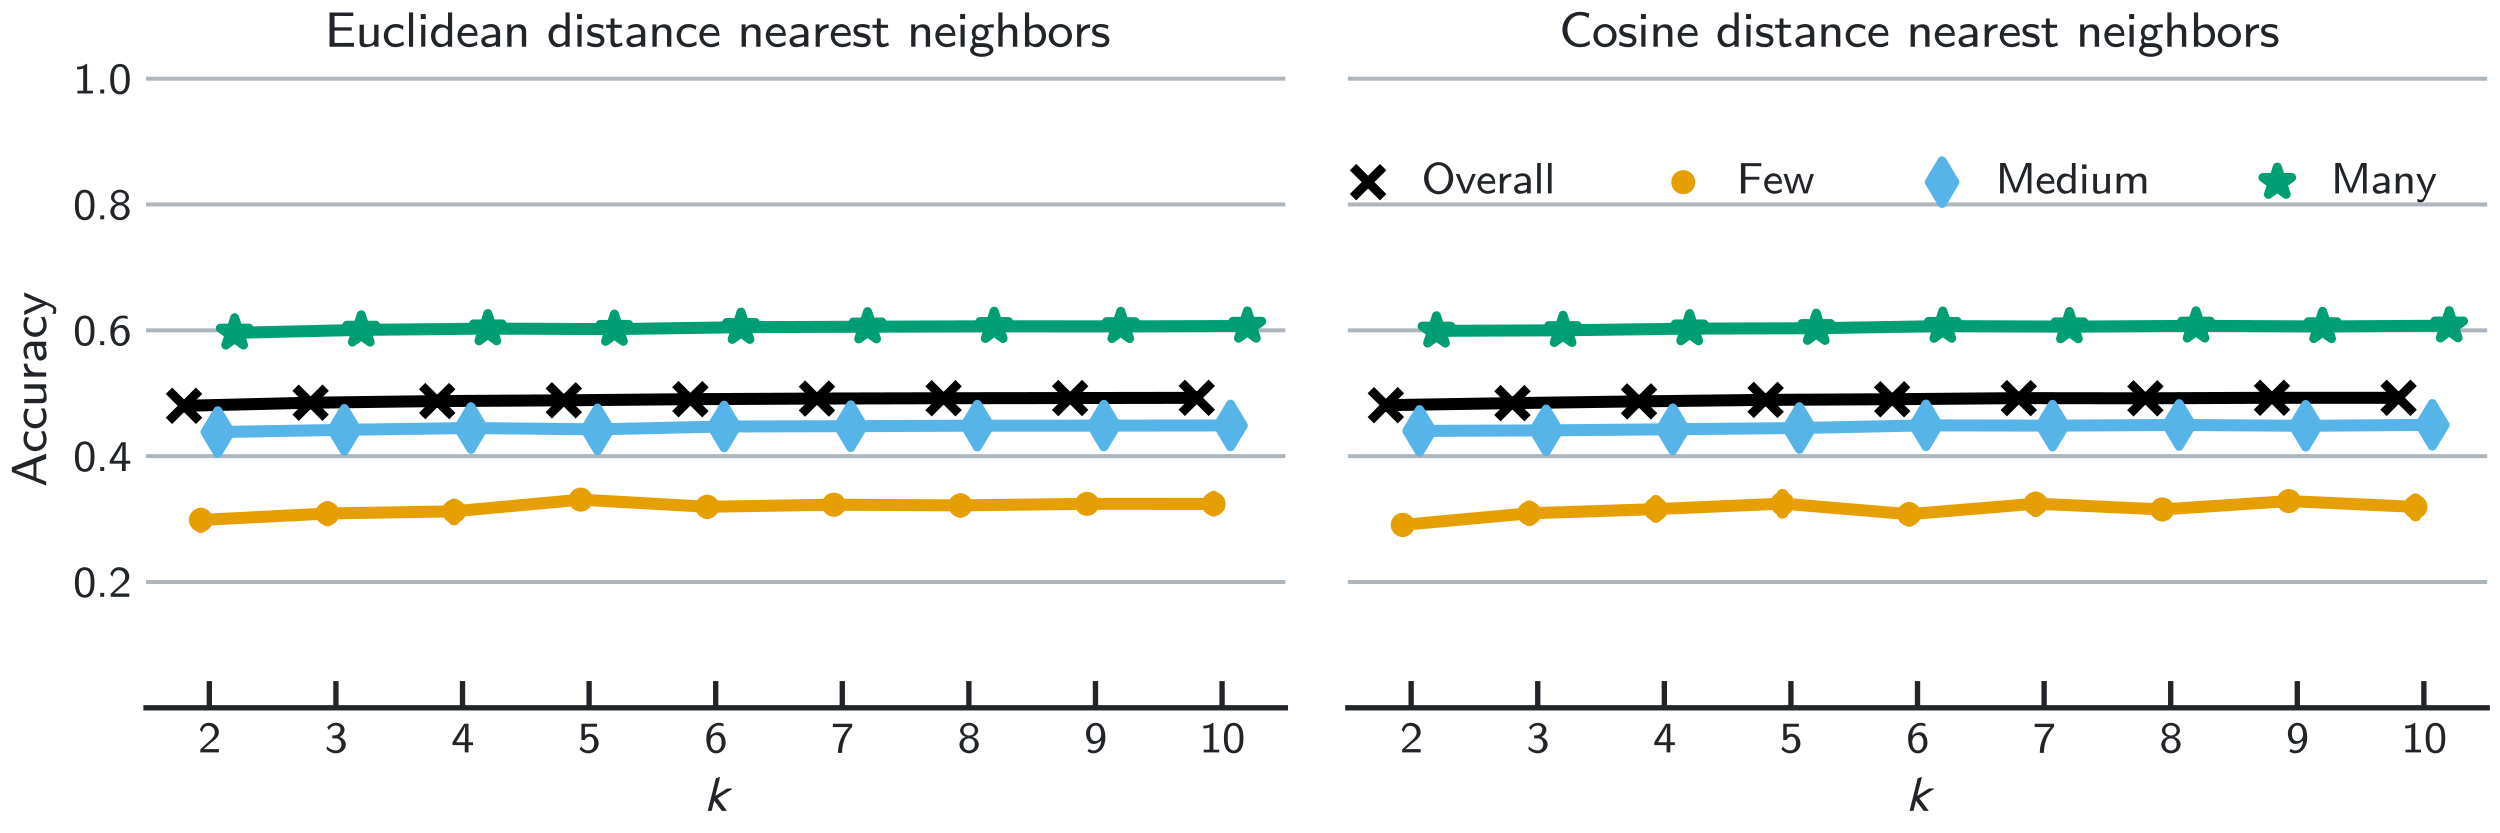 <?xml version="1.0" encoding="utf-8" standalone="no"?>
<!DOCTYPE svg PUBLIC "-//W3C//DTD SVG 1.1//EN"
  "http://www.w3.org/Graphics/SVG/1.1/DTD/svg11.dtd">
<svg xmlns:xlink="http://www.w3.org/1999/xlink" width="585pt" height="195pt" viewBox="0 0 585 195" xmlns="http://www.w3.org/2000/svg" version="1.1">
 <defs>
  <style type="text/css">*{stroke-linejoin: round; stroke-linecap: butt}</style>
 </defs>
 <g id="figure_1">
  <g id="patch_1">
   <path d="M 0 195 
L 585 195 
L 585 0 
L 0 0 
L 0 195 
z
" style="fill: none"/>
  </g>
  <g id="axes_1">
   <g id="patch_2">
    <path d="M 34.173 165.627 
L 300.774 165.627 
L 300.774 16.931 
L 34.173 16.931 
L 34.173 165.627 
z
" style="fill: none"/>
   </g>
   <g id="matplotlib.axis_1">
    <g id="xtick_1">
     <g id="line2d_1">
      <defs>
       <path id="m26a1efd483" d="M 0 0 
L 0 -6.25 
" style="stroke: #212529; stroke-width: 1.25"/>
      </defs>
      <g>
       <use xlink:href="#m26a1efd483" x="48.984" y="165.627" style="fill: #212529; stroke: #212529; stroke-width: 1.25"/>
      </g>
     </g>
     <g id="text_1">
      <!-- 2 -->
      <g style="fill: #212529" transform="translate(46.329 176.068) scale(0.1 -0.1)">
       <defs>
        <path id="LMSans8-Regular-32" d="M 3053 0 
L 3053 493 
L 1811 493 
C 1734 493 1658 486 1581 486 
L 851 486 
L 1843 1363 
C 1958 1466 2272 1702 2394 1805 
C 2675 2061 3053 2394 3053 2950 
C 3053 3674 2515 4333 1600 4333 
C 922 4333 499 3968 282 3315 
L 582 2938 
C 730 3475 954 3891 1510 3891 
C 2048 3891 2458 3514 2458 2938 
C 2458 2406 2144 2106 1760 1741 
C 1632 1613 1286 1325 1152 1197 
C 966 1030 525 602 339 442 
L 339 0 
L 3053 0 
z
" transform="scale(0.016)"/>
       </defs>
       <use xlink:href="#LMSans8-Regular-32"/>
      </g>
     </g>
    </g>
    <g id="xtick_2">
     <g id="line2d_2">
      <g>
       <use xlink:href="#m26a1efd483" x="78.606" y="165.627" style="fill: #212529; stroke: #212529; stroke-width: 1.25"/>
      </g>
     </g>
     <g id="text_2">
      <!-- 3 -->
      <g style="fill: #212529" transform="translate(75.952 176.068) scale(0.1 -0.1)">
       <defs>
        <path id="LMSans8-Regular-33" d="M 3110 1165 
C 3110 1690 2688 2112 2182 2259 
C 2669 2509 2918 2938 2918 3354 
C 2918 3898 2362 4333 1677 4333 
C 1114 4333 646 4038 378 3654 
L 640 3283 
C 902 3795 1363 3936 1670 3936 
C 2048 3936 2330 3718 2330 3354 
C 2330 3014 2099 2598 1613 2515 
C 1581 2509 1555 2509 1133 2477 
L 1133 2054 
L 1632 2054 
C 2240 2054 2464 1574 2464 1171 
C 2464 672 2157 288 1658 288 
C 1203 288 685 506 365 915 
L 282 499 
C 653 83 1171 -134 1670 -134 
C 2509 -134 3110 493 3110 1165 
z
" transform="scale(0.016)"/>
       </defs>
       <use xlink:href="#LMSans8-Regular-33"/>
      </g>
     </g>
    </g>
    <g id="xtick_3">
     <g id="line2d_3">
      <g>
       <use xlink:href="#m26a1efd483" x="108.229" y="165.627" style="fill: #212529; stroke: #212529; stroke-width: 1.25"/>
      </g>
     </g>
     <g id="text_3">
      <!-- 4 -->
      <g style="fill: #212529" transform="translate(105.574 176.068) scale(0.1 -0.1)">
       <defs>
        <path id="LMSans8-Regular-34" d="M 3200 1069 
L 3200 1491 
L 2534 1491 
L 2534 4198 
L 1901 4198 
L 192 1491 
L 192 1069 
L 1984 1069 
L 1984 0 
L 2534 0 
L 2534 1069 
L 3200 1069 
z
M 2029 1491 
L 736 1491 
C 928 1792 2022 3501 2029 3885 
L 2029 1491 
z
" transform="scale(0.016)"/>
       </defs>
       <use xlink:href="#LMSans8-Regular-34"/>
      </g>
     </g>
    </g>
    <g id="xtick_4">
     <g id="line2d_4">
      <g>
       <use xlink:href="#m26a1efd483" x="137.851" y="165.627" style="fill: #212529; stroke: #212529; stroke-width: 1.25"/>
      </g>
     </g>
     <g id="text_4">
      <!-- 5 -->
      <g style="fill: #212529" transform="translate(135.196 176.068) scale(0.1 -0.1)">
       <defs>
        <path id="LMSans8-Regular-35" d="M 3053 1299 
C 3053 2093 2464 2726 1760 2726 
C 1485 2726 1242 2630 1050 2470 
L 1050 3757 
L 2822 3757 
L 2822 4198 
L 538 4198 
L 538 1805 
L 1005 1805 
C 1158 2150 1459 2304 1747 2304 
C 2010 2304 2406 2125 2406 1312 
C 2406 474 1875 288 1549 288 
C 1126 288 717 512 499 877 
L 256 493 
C 570 102 1043 -134 1549 -134 
C 2394 -134 3053 518 3053 1299 
z
" transform="scale(0.016)"/>
       </defs>
       <use xlink:href="#LMSans8-Regular-35"/>
      </g>
     </g>
    </g>
    <g id="xtick_5">
     <g id="line2d_5">
      <g>
       <use xlink:href="#m26a1efd483" x="167.473" y="165.627" style="fill: #212529; stroke: #212529; stroke-width: 1.25"/>
      </g>
     </g>
     <g id="text_5">
      <!-- 6 -->
      <g style="fill: #212529" transform="translate(164.819 176.068) scale(0.1 -0.1)">
       <defs>
        <path id="LMSans8-Regular-36" d="M 3110 1427 
C 3110 2266 2656 2963 2035 2963 
C 1408 2963 1069 2637 883 2451 
C 966 3328 1414 3936 2106 3936 
C 2234 3936 2490 3923 2810 3802 
L 2810 4205 
C 2464 4333 2221 4333 2099 4333 
C 1126 4333 282 3418 282 2067 
C 282 333 1062 -134 1709 -134 
C 2227 -134 2496 109 2694 314 
C 3104 749 3110 1203 3110 1427 
z
M 2522 1427 
C 2522 1184 2522 915 2349 646 
C 2195 416 2003 288 1709 288 
C 1030 288 922 1126 890 1408 
C 890 1446 890 1542 896 1574 
C 896 2010 1171 2541 1741 2541 
C 2522 2541 2522 1645 2522 1427 
z
" transform="scale(0.016)"/>
       </defs>
       <use xlink:href="#LMSans8-Regular-36"/>
      </g>
     </g>
    </g>
    <g id="xtick_6">
     <g id="line2d_6">
      <g>
       <use xlink:href="#m26a1efd483" x="197.096" y="165.627" style="fill: #212529; stroke: #212529; stroke-width: 1.25"/>
      </g>
     </g>
     <g id="text_6">
      <!-- 7 -->
      <g style="fill: #212529" transform="translate(194.441 176.068) scale(0.1 -0.1)">
       <defs>
        <path id="LMSans8-Regular-37" d="M 3110 3750 
L 3110 4198 
L 282 4198 
L 282 3706 
L 1581 3706 
C 1658 3706 1734 3712 1811 3712 
L 2618 3712 
C 1645 2758 1024 1421 1024 -64 
L 1626 -64 
C 1626 1805 2534 3149 3110 3750 
z
" transform="scale(0.016)"/>
       </defs>
       <use xlink:href="#LMSans8-Regular-37"/>
      </g>
     </g>
    </g>
    <g id="xtick_7">
     <g id="line2d_7">
      <g>
       <use xlink:href="#m26a1efd483" x="226.718" y="165.627" style="fill: #212529; stroke: #212529; stroke-width: 1.25"/>
      </g>
     </g>
     <g id="text_7">
      <!-- 8 -->
      <g style="fill: #212529" transform="translate(224.063 176.068) scale(0.1 -0.1)">
       <defs>
        <path id="LMSans8-Regular-38" d="M 3110 1165 
C 3110 1658 2746 2093 2189 2266 
C 2611 2400 3014 2739 3014 3213 
C 3014 3795 2458 4333 1696 4333 
C 934 4333 378 3795 378 3213 
C 378 2733 794 2394 1203 2266 
C 640 2093 282 1658 282 1165 
C 282 480 890 -134 1696 -134 
C 2502 -134 3110 480 3110 1165 
z
M 2522 3206 
C 2522 2752 2163 2477 1696 2477 
C 1242 2477 870 2739 870 3206 
C 870 3616 1158 3936 1696 3936 
C 2227 3936 2522 3616 2522 3206 
z
M 2528 1171 
C 2528 570 2131 288 1696 288 
C 1254 288 864 570 864 1171 
C 864 1747 1235 2054 1696 2054 
C 2157 2054 2528 1741 2528 1171 
z
" transform="scale(0.016)"/>
       </defs>
       <use xlink:href="#LMSans8-Regular-38"/>
      </g>
     </g>
    </g>
    <g id="xtick_8">
     <g id="line2d_8">
      <g>
       <use xlink:href="#m26a1efd483" x="256.34" y="165.627" style="fill: #212529; stroke: #212529; stroke-width: 1.25"/>
      </g>
     </g>
     <g id="text_8">
      <!-- 9 -->
      <g style="fill: #212529" transform="translate(253.686 176.068) scale(0.1 -0.1)">
       <defs>
        <path id="LMSans8-Regular-39" d="M 3110 2144 
C 3110 3891 2336 4333 1722 4333 
C 1152 4333 890 4064 704 3878 
C 294 3462 282 3021 282 2771 
C 282 1946 730 1235 1357 1235 
C 2080 1235 2477 1715 2509 1754 
C 2419 736 1920 288 1395 288 
C 1062 288 858 410 710 531 
L 493 160 
C 806 -70 1094 -134 1395 -134 
C 2291 -134 3110 768 3110 2144 
z
M 2496 2637 
C 2496 2163 2208 1658 1651 1658 
C 1408 1658 1216 1728 1050 1990 
C 883 2240 870 2483 870 2771 
C 870 3021 870 3309 1069 3590 
C 1203 3782 1395 3936 1715 3936 
C 2336 3936 2470 3187 2490 2778 
C 2496 2739 2496 2675 2496 2637 
z
" transform="scale(0.016)"/>
       </defs>
       <use xlink:href="#LMSans8-Regular-39"/>
      </g>
     </g>
    </g>
    <g id="xtick_9">
     <g id="line2d_9">
      <g>
       <use xlink:href="#m26a1efd483" x="285.963" y="165.627" style="fill: #212529; stroke: #212529; stroke-width: 1.25"/>
      </g>
     </g>
     <g id="text_9">
      <!-- 10 -->
      <g style="fill: #212529" transform="translate(280.653 176.068) scale(0.1 -0.1)">
       <defs>
        <path id="LMSans8-Regular-31" d="M 2906 0 
L 2906 403 
L 2054 403 
L 2054 4333 
L 1914 4333 
C 1498 3949 973 3923 589 3910 
L 589 3507 
C 838 3514 1158 3526 1478 3654 
L 1478 403 
L 627 403 
L 627 0 
L 2906 0 
z
" transform="scale(0.016)"/>
        <path id="LMSans8-Regular-30" d="M 3123 2080 
C 3123 2387 3123 3136 2822 3661 
C 2496 4237 2003 4333 1696 4333 
C 1408 4333 909 4243 589 3693 
C 282 3181 269 2483 269 2080 
C 269 1606 294 1024 563 538 
C 845 19 1318 -134 1696 -134 
C 2336 -134 2688 237 2880 640 
C 3104 1094 3123 1683 3123 2080 
z
M 2566 2163 
C 2566 1741 2566 1261 2413 851 
C 2234 390 1907 288 1696 288 
C 1427 288 1120 442 960 902 
C 832 1293 826 1696 826 2163 
C 826 2752 826 3910 1696 3910 
C 2566 3910 2566 2752 2566 2163 
z
" transform="scale(0.016)"/>
       </defs>
       <use xlink:href="#LMSans8-Regular-31"/>
       <use xlink:href="#LMSans8-Regular-30" x="53.1"/>
      </g>
     </g>
    </g>
    <g id="text_10">
     <!-- $k$ -->
     <g style="fill: #212529" transform="translate(164.886 189.817) scale(0.113 -0.113)">
      <defs>
       <path id="STIXGeneral-Italic-1d62c" d="M 3558 2899 
L 3539 2810 
L 1670 1632 
L 2893 0 
L 2234 0 
L 1235 1325 
L 909 0 
L 403 0 
L 1453 4224 
L 1939 4378 
L 1990 4346 
L 1389 1939 
L 2893 2899 
L 3558 2899 
z
" transform="scale(0.016)"/>
      </defs>
      <use xlink:href="#STIXGeneral-Italic-1d62c" transform="translate(0 0.594)"/>
     </g>
    </g>
   </g>
   <g id="matplotlib.axis_2">
    <g id="ytick_1">
     <g id="line2d_10">
      <path d="M 34.173 136.182 
L 300.774 136.182 
" clip-path="url(#p9b45264db9)" style="fill: none; stroke: #adb5bd; stroke-width: 0.938; stroke-linecap: round"/>
     </g>
     <g id="line2d_11"/>
     <g id="text_11">
      <!-- 0.2 -->
      <g style="fill: #212529" transform="translate(17.104 139.653) scale(0.1 -0.1)">
       <defs>
        <path id="LMSans8-Regular-2e" d="M 1229 0 
L 1229 576 
L 653 576 
L 653 0 
L 1229 0 
z
" transform="scale(0.016)"/>
       </defs>
       <use xlink:href="#LMSans8-Regular-30"/>
       <use xlink:href="#LMSans8-Regular-2e" x="53.1"/>
       <use xlink:href="#LMSans8-Regular-32" x="82.6"/>
      </g>
     </g>
    </g>
    <g id="ytick_2">
     <g id="line2d_12">
      <path d="M 34.173 106.738 
L 300.774 106.738 
" clip-path="url(#p9b45264db9)" style="fill: none; stroke: #adb5bd; stroke-width: 0.938; stroke-linecap: round"/>
     </g>
     <g id="line2d_13"/>
     <g id="text_12">
      <!-- 0.4 -->
      <g style="fill: #212529" transform="translate(17.104 110.208) scale(0.1 -0.1)">
       <use xlink:href="#LMSans8-Regular-30"/>
       <use xlink:href="#LMSans8-Regular-2e" x="53.1"/>
       <use xlink:href="#LMSans8-Regular-34" x="82.6"/>
      </g>
     </g>
    </g>
    <g id="ytick_3">
     <g id="line2d_14">
      <path d="M 34.173 77.293 
L 300.774 77.293 
" clip-path="url(#p9b45264db9)" style="fill: none; stroke: #adb5bd; stroke-width: 0.938; stroke-linecap: round"/>
     </g>
     <g id="line2d_15"/>
     <g id="text_13">
      <!-- 0.6 -->
      <g style="fill: #212529" transform="translate(17.104 80.763) scale(0.1 -0.1)">
       <use xlink:href="#LMSans8-Regular-30"/>
       <use xlink:href="#LMSans8-Regular-2e" x="53.1"/>
       <use xlink:href="#LMSans8-Regular-36" x="82.6"/>
      </g>
     </g>
    </g>
    <g id="ytick_4">
     <g id="line2d_16">
      <path d="M 34.173 47.848 
L 300.774 47.848 
" clip-path="url(#p9b45264db9)" style="fill: none; stroke: #adb5bd; stroke-width: 0.938; stroke-linecap: round"/>
     </g>
     <g id="line2d_17"/>
     <g id="text_14">
      <!-- 0.8 -->
      <g style="fill: #212529" transform="translate(17.104 51.319) scale(0.1 -0.1)">
       <use xlink:href="#LMSans8-Regular-30"/>
       <use xlink:href="#LMSans8-Regular-2e" x="53.1"/>
       <use xlink:href="#LMSans8-Regular-38" x="82.6"/>
      </g>
     </g>
    </g>
    <g id="ytick_5">
     <g id="line2d_18">
      <path d="M 34.173 18.404 
L 300.774 18.404 
" clip-path="url(#p9b45264db9)" style="fill: none; stroke: #adb5bd; stroke-width: 0.938; stroke-linecap: round"/>
     </g>
     <g id="line2d_19"/>
     <g id="text_15">
      <!-- 1.0 -->
      <g style="fill: #212529" transform="translate(17.104 21.874) scale(0.1 -0.1)">
       <use xlink:href="#LMSans8-Regular-31"/>
       <use xlink:href="#LMSans8-Regular-2e" x="53.1"/>
       <use xlink:href="#LMSans8-Regular-30" x="82.6"/>
      </g>
     </g>
    </g>
    <g id="text_16">
     <!-- Accuracy -->
     <g style="fill: #212529" transform="translate(10.808 113.982) rotate(-90) scale(0.113 -0.113)">
      <defs>
       <path id="LMSans8-Regular-41" d="M 4333 0 
L 2573 4442 
L 1952 4442 
L 192 0 
L 717 0 
L 1216 1267 
L 3162 1267 
L 3661 0 
L 4333 0 
z
M 3002 1645 
L 1376 1645 
L 2195 3955 
L 3002 1645 
z
" transform="scale(0.016)"/>
       <path id="LMSans8-Regular-63" d="M 2822 230 
L 2784 698 
C 2464 493 2118 378 1722 378 
C 1133 378 787 851 787 1427 
C 787 1920 1043 2496 1741 2496 
C 2176 2496 2381 2406 2707 2202 
L 2790 2662 
C 2406 2854 2240 2938 1741 2938 
C 781 2938 230 2163 230 1421 
C 230 640 845 -64 1715 -64 
C 2163 -64 2547 70 2822 230 
z
" transform="scale(0.016)"/>
       <path id="LMSans8-Regular-75" d="M 2976 0 
L 2976 2842 
L 2419 2842 
L 2419 986 
C 2419 474 1984 314 1613 314 
C 1139 314 1088 442 1088 736 
L 1088 2842 
L 531 2842 
L 531 698 
C 531 128 781 -64 1229 -64 
C 1491 -64 2054 -13 2438 294 
L 2438 0 
L 2976 0 
z
" transform="scale(0.016)"/>
       <path id="LMSans8-Regular-72" d="M 2221 2432 
L 2221 2906 
C 1683 2899 1293 2637 1037 2298 
L 1037 2886 
L 544 2886 
L 544 0 
L 1082 0 
L 1082 1363 
C 1082 2054 1658 2426 2221 2432 
z
" transform="scale(0.016)"/>
       <path id="LMSans8-Regular-61" d="M 2790 0 
L 2790 1843 
C 2790 2496 2291 2938 1658 2938 
C 1254 2938 947 2854 589 2662 
L 627 2195 
C 838 2336 1152 2528 1658 2528 
C 1939 2528 2234 2317 2234 1837 
L 2234 1581 
C 1286 1549 352 1350 352 755 
C 352 435 570 -64 1133 -64 
C 1408 -64 1914 -6 2253 243 
L 2253 0 
L 2790 0 
z
M 2234 909 
C 2234 781 2234 614 2010 480 
C 1805 365 1555 358 1485 358 
C 1133 358 864 518 864 762 
C 864 1171 1946 1210 2234 1222 
L 2234 909 
z
" transform="scale(0.016)"/>
       <path id="LMSans8-Regular-79" d="M 3034 2842 
L 2515 2842 
C 1997 1619 1638 794 1613 403 
C 1600 582 1485 902 1370 1203 
C 1267 1459 1165 1715 1050 1965 
L 646 2842 
L 96 2842 
L 1421 0 
L 1178 -563 
C 1043 -832 954 -922 781 -922 
C 755 -922 518 -922 243 -806 
L 282 -1254 
C 339 -1267 576 -1306 774 -1306 
C 1030 -1306 1261 -1210 1530 -595 
L 3034 2842 
z
" transform="scale(0.016)"/>
      </defs>
      <use xlink:href="#LMSans8-Regular-41"/>
      <use xlink:href="#LMSans8-Regular-63" x="70.8"/>
      <use xlink:href="#LMSans8-Regular-63" x="118"/>
      <use xlink:href="#LMSans8-Regular-75" x="165.2"/>
      <use xlink:href="#LMSans8-Regular-72" x="220.1"/>
      <use xlink:href="#LMSans8-Regular-61" x="256.4"/>
      <use xlink:href="#LMSans8-Regular-63" x="307.4"/>
      <use xlink:href="#LMSans8-Regular-79" x="354.6"/>
     </g>
    </g>
   </g>
   <g id="line2d_20">
    <path d="M 43.06 94.959 
L 72.682 94.238 
L 102.304 93.853 
L 131.927 93.674 
L 161.549 93.409 
L 191.171 93.26 
L 220.794 93.185 
L 250.416 93.143 
L 280.038 93.094 
" clip-path="url(#p9b45264db9)" style="fill: none; stroke: #000000; stroke-width: 2.812; stroke-linecap: round"/>
   </g>
   <g id="line2d_21">
    <path d="M 43.06 95.105 
L 43.06 94.83 
" clip-path="url(#p9b45264db9)" style="fill: none; stroke: #000000; stroke-width: 2.812; stroke-linecap: round"/>
   </g>
   <g id="line2d_22">
    <path d="M 72.682 94.384 
L 72.682 94.115 
" clip-path="url(#p9b45264db9)" style="fill: none; stroke: #000000; stroke-width: 2.812; stroke-linecap: round"/>
   </g>
   <g id="line2d_23">
    <path d="M 102.304 94.031 
L 102.304 93.663 
" clip-path="url(#p9b45264db9)" style="fill: none; stroke: #000000; stroke-width: 2.812; stroke-linecap: round"/>
   </g>
   <g id="line2d_24">
    <path d="M 131.927 93.804 
L 131.927 93.549 
" clip-path="url(#p9b45264db9)" style="fill: none; stroke: #000000; stroke-width: 2.812; stroke-linecap: round"/>
   </g>
   <g id="line2d_25">
    <path d="M 161.549 93.471 
L 161.549 93.347 
" clip-path="url(#p9b45264db9)" style="fill: none; stroke: #000000; stroke-width: 2.812; stroke-linecap: round"/>
   </g>
   <g id="line2d_26">
    <path d="M 191.171 93.389 
L 191.171 93.144 
" clip-path="url(#p9b45264db9)" style="fill: none; stroke: #000000; stroke-width: 2.812; stroke-linecap: round"/>
   </g>
   <g id="line2d_27">
    <path d="M 220.794 93.278 
L 220.794 93.095 
" clip-path="url(#p9b45264db9)" style="fill: none; stroke: #000000; stroke-width: 2.812; stroke-linecap: round"/>
   </g>
   <g id="line2d_28">
    <path d="M 250.416 93.205 
L 250.416 93.084 
" clip-path="url(#p9b45264db9)" style="fill: none; stroke: #000000; stroke-width: 2.812; stroke-linecap: round"/>
   </g>
   <g id="line2d_29">
    <path d="M 280.038 93.217 
L 280.038 92.986 
" clip-path="url(#p9b45264db9)" style="fill: none; stroke: #000000; stroke-width: 2.812; stroke-linecap: round"/>
   </g>
   <g id="PathCollection_1">
    <defs>
     <path id="medc065a12c" d="M -3.525 3.525 
L 3.525 -3.525 
M -3.525 -3.525 
L 3.525 3.525 
" style="stroke: #000000; stroke-width: 2.109"/>
    </defs>
    <g clip-path="url(#p9b45264db9)">
     <use xlink:href="#medc065a12c" x="43.06" y="94.959" style="stroke: #000000; stroke-width: 2.109"/>
     <use xlink:href="#medc065a12c" x="72.682" y="94.238" style="stroke: #000000; stroke-width: 2.109"/>
     <use xlink:href="#medc065a12c" x="102.304" y="93.853" style="stroke: #000000; stroke-width: 2.109"/>
     <use xlink:href="#medc065a12c" x="131.927" y="93.674" style="stroke: #000000; stroke-width: 2.109"/>
     <use xlink:href="#medc065a12c" x="161.549" y="93.409" style="stroke: #000000; stroke-width: 2.109"/>
     <use xlink:href="#medc065a12c" x="191.171" y="93.26" style="stroke: #000000; stroke-width: 2.109"/>
     <use xlink:href="#medc065a12c" x="220.794" y="93.185" style="stroke: #000000; stroke-width: 2.109"/>
     <use xlink:href="#medc065a12c" x="250.416" y="93.143" style="stroke: #000000; stroke-width: 2.109"/>
     <use xlink:href="#medc065a12c" x="280.038" y="93.094" style="stroke: #000000; stroke-width: 2.109"/>
    </g>
   </g>
   <g id="line2d_30">
    <path d="M 47.009 121.674 
L 76.632 120.155 
L 106.254 119.65 
L 135.876 116.916 
L 165.499 118.585 
L 195.121 118.096 
L 224.743 118.262 
L 254.366 117.896 
L 283.988 117.925 
" clip-path="url(#p9b45264db9)" style="fill: none; stroke: #e69f00; stroke-width: 2.812; stroke-linecap: round"/>
   </g>
   <g id="line2d_31">
    <path d="M 47.009 123.318 
L 47.009 120.183 
" clip-path="url(#p9b45264db9)" style="fill: none; stroke: #e69f00; stroke-width: 2.812; stroke-linecap: round"/>
   </g>
   <g id="line2d_32">
    <path d="M 76.632 121.763 
L 76.632 118.604 
" clip-path="url(#p9b45264db9)" style="fill: none; stroke: #e69f00; stroke-width: 2.812; stroke-linecap: round"/>
   </g>
   <g id="line2d_33">
    <path d="M 106.254 121.532 
L 106.254 118.07 
" clip-path="url(#p9b45264db9)" style="fill: none; stroke: #e69f00; stroke-width: 2.812; stroke-linecap: round"/>
   </g>
   <g id="line2d_34">
    <path d="M 135.876 118.195 
L 135.876 115.705 
" clip-path="url(#p9b45264db9)" style="fill: none; stroke: #e69f00; stroke-width: 2.812; stroke-linecap: round"/>
   </g>
   <g id="line2d_35">
    <path d="M 165.499 120.068 
L 165.499 117.162 
" clip-path="url(#p9b45264db9)" style="fill: none; stroke: #e69f00; stroke-width: 2.812; stroke-linecap: round"/>
   </g>
   <g id="line2d_36">
    <path d="M 195.121 119.397 
L 195.121 117.043 
" clip-path="url(#p9b45264db9)" style="fill: none; stroke: #e69f00; stroke-width: 2.812; stroke-linecap: round"/>
   </g>
   <g id="line2d_37">
    <path d="M 224.743 119.761 
L 224.743 116.822 
" clip-path="url(#p9b45264db9)" style="fill: none; stroke: #e69f00; stroke-width: 2.812; stroke-linecap: round"/>
   </g>
   <g id="line2d_38">
    <path d="M 254.366 118.955 
L 254.366 116.823 
" clip-path="url(#p9b45264db9)" style="fill: none; stroke: #e69f00; stroke-width: 2.812; stroke-linecap: round"/>
   </g>
   <g id="line2d_39">
    <path d="M 283.988 119.477 
L 283.988 116.26 
" clip-path="url(#p9b45264db9)" style="fill: none; stroke: #e69f00; stroke-width: 2.812; stroke-linecap: round"/>
   </g>
   <g id="PathCollection_2">
    <defs>
     <path id="mecf39a87e8" d="M 0 1.762 
C 0.467 1.762 0.916 1.577 1.246 1.246 
C 1.577 0.916 1.762 0.467 1.762 0 
C 1.762 -0.467 1.577 -0.916 1.246 -1.246 
C 0.916 -1.577 0.467 -1.762 0 -1.762 
C -0.467 -1.762 -0.916 -1.577 -1.246 -1.246 
C -1.577 -0.916 -1.762 -0.467 -1.762 0 
C -1.762 0.467 -1.577 0.916 -1.246 1.246 
C -0.916 1.577 -0.467 1.762 0 1.762 
z
" style="stroke: #e69f00; stroke-width: 2.109"/>
    </defs>
    <g clip-path="url(#p9b45264db9)">
     <use xlink:href="#mecf39a87e8" x="47.009" y="121.674" style="fill: #e69f00; stroke: #e69f00; stroke-width: 2.109"/>
     <use xlink:href="#mecf39a87e8" x="76.632" y="120.155" style="fill: #e69f00; stroke: #e69f00; stroke-width: 2.109"/>
     <use xlink:href="#mecf39a87e8" x="106.254" y="119.65" style="fill: #e69f00; stroke: #e69f00; stroke-width: 2.109"/>
     <use xlink:href="#mecf39a87e8" x="135.876" y="116.916" style="fill: #e69f00; stroke: #e69f00; stroke-width: 2.109"/>
     <use xlink:href="#mecf39a87e8" x="165.499" y="118.585" style="fill: #e69f00; stroke: #e69f00; stroke-width: 2.109"/>
     <use xlink:href="#mecf39a87e8" x="195.121" y="118.096" style="fill: #e69f00; stroke: #e69f00; stroke-width: 2.109"/>
     <use xlink:href="#mecf39a87e8" x="224.743" y="118.262" style="fill: #e69f00; stroke: #e69f00; stroke-width: 2.109"/>
     <use xlink:href="#mecf39a87e8" x="254.366" y="117.896" style="fill: #e69f00; stroke: #e69f00; stroke-width: 2.109"/>
     <use xlink:href="#mecf39a87e8" x="283.988" y="117.925" style="fill: #e69f00; stroke: #e69f00; stroke-width: 2.109"/>
    </g>
   </g>
   <g id="patch_3">
    <path d="M 34.173 165.627 
L 300.774 165.627 
" style="fill: none; stroke: #212529; stroke-width: 1.25; stroke-linejoin: miter; stroke-linecap: square"/>
   </g>
   <g id="line2d_40">
    <path d="M 50.959 101.1 
L 80.581 100.579 
L 110.204 100.158 
L 139.826 100.465 
L 169.448 99.803 
L 199.071 99.725 
L 228.693 99.605 
L 258.315 99.598 
L 287.937 99.558 
" clip-path="url(#p9b45264db9)" style="fill: none; stroke: #56b4e9; stroke-width: 2.812; stroke-linecap: round"/>
   </g>
   <g id="line2d_41">
    <path d="M 50.959 101.5 
L 50.959 100.716 
" clip-path="url(#p9b45264db9)" style="fill: none; stroke: #56b4e9; stroke-width: 2.812; stroke-linecap: round"/>
   </g>
   <g id="line2d_42">
    <path d="M 80.581 100.909 
L 80.581 100.285 
" clip-path="url(#p9b45264db9)" style="fill: none; stroke: #56b4e9; stroke-width: 2.812; stroke-linecap: round"/>
   </g>
   <g id="line2d_43">
    <path d="M 110.204 100.51 
L 110.204 99.828 
" clip-path="url(#p9b45264db9)" style="fill: none; stroke: #56b4e9; stroke-width: 2.812; stroke-linecap: round"/>
   </g>
   <g id="line2d_44">
    <path d="M 139.826 100.729 
L 139.826 100.188 
" clip-path="url(#p9b45264db9)" style="fill: none; stroke: #56b4e9; stroke-width: 2.812; stroke-linecap: round"/>
   </g>
   <g id="line2d_45">
    <path d="M 169.448 100.09 
L 169.448 99.498 
" clip-path="url(#p9b45264db9)" style="fill: none; stroke: #56b4e9; stroke-width: 2.812; stroke-linecap: round"/>
   </g>
   <g id="line2d_46">
    <path d="M 199.071 99.996 
L 199.071 99.469 
" clip-path="url(#p9b45264db9)" style="fill: none; stroke: #56b4e9; stroke-width: 2.812; stroke-linecap: round"/>
   </g>
   <g id="line2d_47">
    <path d="M 228.693 99.916 
L 228.693 99.26 
" clip-path="url(#p9b45264db9)" style="fill: none; stroke: #56b4e9; stroke-width: 2.812; stroke-linecap: round"/>
   </g>
   <g id="line2d_48">
    <path d="M 258.315 99.846 
L 258.315 99.343 
" clip-path="url(#p9b45264db9)" style="fill: none; stroke: #56b4e9; stroke-width: 2.812; stroke-linecap: round"/>
   </g>
   <g id="line2d_49">
    <path d="M 287.937 100 
L 287.937 99.202 
" clip-path="url(#p9b45264db9)" style="fill: none; stroke: #56b4e9; stroke-width: 2.812; stroke-linecap: round"/>
   </g>
   <g id="PathCollection_3">
    <defs>
     <path id="m081b3fc611" d="M -0 4.985 
L 2.991 0 
L 0 -4.985 
L -2.991 -0 
z
" style="stroke: #56b4e9; stroke-width: 2.109"/>
    </defs>
    <g clip-path="url(#p9b45264db9)">
     <use xlink:href="#m081b3fc611" x="50.959" y="101.1" style="fill: #56b4e9; stroke: #56b4e9; stroke-width: 2.109"/>
     <use xlink:href="#m081b3fc611" x="80.581" y="100.579" style="fill: #56b4e9; stroke: #56b4e9; stroke-width: 2.109"/>
     <use xlink:href="#m081b3fc611" x="110.204" y="100.158" style="fill: #56b4e9; stroke: #56b4e9; stroke-width: 2.109"/>
     <use xlink:href="#m081b3fc611" x="139.826" y="100.465" style="fill: #56b4e9; stroke: #56b4e9; stroke-width: 2.109"/>
     <use xlink:href="#m081b3fc611" x="169.448" y="99.803" style="fill: #56b4e9; stroke: #56b4e9; stroke-width: 2.109"/>
     <use xlink:href="#m081b3fc611" x="199.071" y="99.725" style="fill: #56b4e9; stroke: #56b4e9; stroke-width: 2.109"/>
     <use xlink:href="#m081b3fc611" x="228.693" y="99.605" style="fill: #56b4e9; stroke: #56b4e9; stroke-width: 2.109"/>
     <use xlink:href="#m081b3fc611" x="258.315" y="99.598" style="fill: #56b4e9; stroke: #56b4e9; stroke-width: 2.109"/>
     <use xlink:href="#m081b3fc611" x="287.937" y="99.558" style="fill: #56b4e9; stroke: #56b4e9; stroke-width: 2.109"/>
    </g>
   </g>
   <g id="text_17">
    <!-- Euclidean distance nearest neighbors -->
    <g style="fill: #212529" transform="translate(75.989 10.931) scale(0.113 -0.113)">
     <defs>
      <path id="LMSans8-Regular-45" d="M 3789 0 
L 3789 499 
L 3213 499 
L 1600 486 
L 1267 486 
L 1267 2086 
L 3501 2086 
L 3501 2509 
L 1267 2509 
L 1267 3981 
L 2202 3981 
C 2278 3981 2355 3974 2432 3974 
L 3693 3974 
L 3693 4422 
L 621 4422 
L 621 0 
L 3789 0 
z
" transform="scale(0.016)"/>
      <path id="LMSans8-Regular-6c" d="M 1075 0 
L 1075 4442 
L 538 4442 
L 538 0 
L 1075 0 
z
" transform="scale(0.016)"/>
      <path id="LMSans8-Regular-69" d="M 1075 0 
L 1075 2842 
L 538 2842 
L 538 0 
L 1075 0 
z
M 1133 3584 
L 1133 4230 
L 486 4230 
L 486 3584 
L 1133 3584 
z
" transform="scale(0.016)"/>
      <path id="LMSans8-Regular-64" d="M 2963 0 
L 2963 4442 
L 2426 4442 
L 2426 2566 
C 2016 2867 1600 2906 1414 2906 
C 742 2906 230 2234 230 1421 
C 230 608 736 -64 1395 -64 
C 1792 -64 2163 115 2406 333 
L 2406 0 
L 2963 0 
z
M 2406 794 
C 2246 531 2003 358 1696 358 
C 1248 358 787 672 787 1414 
C 787 2214 1331 2483 1766 2483 
C 2022 2483 2240 2374 2406 2157 
L 2406 794 
z
" transform="scale(0.016)"/>
      <path id="LMSans8-Regular-65" d="M 2816 1402 
C 2816 1696 2784 2125 2534 2490 
C 2304 2816 1920 2938 1606 2938 
C 826 2938 224 2253 224 1440 
C 224 621 864 -64 1709 -64 
C 2080 -64 2464 45 2790 243 
L 2752 698 
C 2394 442 1990 358 1715 358 
C 1158 358 736 813 717 1402 
L 2816 1402 
z
M 2426 1786 
L 762 1786 
C 909 2298 1286 2515 1606 2515 
C 1888 2515 2304 2381 2426 1786 
z
" transform="scale(0.016)"/>
      <path id="LMSans8-Regular-6e" d="M 2976 0 
L 2976 1894 
C 2976 2394 2829 2906 2042 2906 
C 1677 2906 1325 2758 1043 2419 
L 1043 2886 
L 531 2886 
L 531 0 
L 1088 0 
L 1088 1555 
C 1088 1978 1267 2483 1760 2483 
C 2419 2483 2419 2035 2419 1850 
L 2419 0 
L 2976 0 
z
" transform="scale(0.016)"/>
      <path id="LMSans8-Regular-20" transform="scale(0.016)"/>
      <path id="LMSans8-Regular-73" d="M 2451 832 
C 2451 947 2438 1197 2170 1440 
C 1933 1651 1702 1696 1395 1754 
C 1018 1824 723 1882 723 2163 
C 723 2528 1190 2528 1286 2528 
C 1651 2528 1933 2451 2253 2285 
L 2336 2739 
C 1901 2918 1581 2938 1350 2938 
C 1190 2938 224 2938 224 2086 
C 224 1786 390 1619 474 1542 
C 698 1318 966 1267 1306 1203 
C 1606 1146 1952 1082 1952 774 
C 1952 371 1421 371 1331 371 
C 922 371 538 518 282 698 
L 192 218 
C 410 109 800 -64 1331 -64 
C 1619 -64 1901 -19 2138 154 
C 2374 333 2451 614 2451 832 
z
" transform="scale(0.016)"/>
      <path id="LMSans8-Regular-74" d="M 2266 173 
L 2157 582 
C 1946 429 1722 378 1542 378 
C 1274 378 1203 640 1203 934 
L 1203 2438 
L 2150 2438 
L 2150 2842 
L 1203 2842 
L 1203 3654 
L 710 3654 
L 710 2842 
L 128 2842 
L 128 2438 
L 691 2438 
L 691 819 
C 691 390 800 -64 1261 -64 
C 1722 -64 2074 83 2266 173 
z
" transform="scale(0.016)"/>
      <path id="LMSans8-Regular-67" d="M 3296 2470 
L 3219 2906 
C 3078 2906 2650 2899 2163 2714 
L 2150 2707 
C 1920 2861 1696 2906 1510 2906 
C 883 2906 416 2413 416 1862 
C 416 1638 493 1408 640 1229 
C 550 1120 454 941 454 698 
C 454 448 557 288 614 211 
C 262 6 192 -288 192 -442 
C 192 -928 864 -1312 1696 -1312 
C 2534 -1312 3200 -928 3200 -442 
C 3200 461 2080 461 1805 461 
L 1210 461 
C 1107 461 832 461 832 794 
C 832 922 877 986 883 998 
C 1107 858 1331 813 1504 813 
C 2131 813 2598 1306 2598 1856 
C 2598 2061 2541 2246 2426 2419 
C 2400 2458 2400 2470 2400 2470 
C 2400 2496 2784 2496 2816 2496 
C 2816 2496 3066 2496 3296 2470 
z
M 2106 1862 
C 2106 1363 1786 1210 1510 1210 
C 1165 1210 909 1427 909 1856 
C 909 2355 1229 2509 1504 2509 
C 1850 2509 2106 2291 2106 1862 
z
M 2714 -448 
C 2714 -723 2234 -915 1696 -915 
C 1158 -915 678 -723 678 -448 
C 678 -416 678 -38 1197 -38 
L 1811 -38 
C 1958 -38 2714 -38 2714 -448 
z
" transform="scale(0.016)"/>
      <path id="LMSans8-Regular-68" d="M 2976 0 
L 2976 1894 
C 2976 2394 2829 2906 2042 2906 
C 1491 2906 1197 2586 1069 2451 
L 1069 4442 
L 531 4442 
L 531 0 
L 1088 0 
L 1088 1555 
C 1088 1978 1267 2483 1760 2483 
C 2419 2483 2419 2035 2419 1850 
L 2419 0 
L 2976 0 
z
" transform="scale(0.016)"/>
      <path id="LMSans8-Regular-62" d="M 3277 1427 
C 3277 2202 2835 2906 2195 2906 
C 1792 2906 1402 2778 1082 2541 
L 1082 4442 
L 544 4442 
L 544 0 
L 1101 0 
L 1101 301 
C 1242 179 1549 -64 2016 -64 
C 2714 -64 3277 589 3277 1427 
z
M 2720 1427 
C 2720 646 2189 358 1741 358 
C 1504 358 1280 467 1101 755 
L 1101 2016 
C 1101 2118 1101 2195 1325 2342 
C 1421 2400 1594 2483 1811 2483 
C 2240 2483 2720 2195 2720 1427 
z
" transform="scale(0.016)"/>
      <path id="LMSans8-Regular-6f" d="M 3200 1402 
C 3200 2246 2528 2938 1696 2938 
C 864 2938 192 2240 192 1402 
C 192 589 870 -64 1696 -64 
C 2528 -64 3200 589 3200 1402 
z
M 2643 1472 
C 2643 742 2189 378 1696 378 
C 1190 378 749 749 749 1472 
C 749 2195 1222 2515 1696 2515 
C 2176 2515 2643 2182 2643 1472 
z
" transform="scale(0.016)"/>
     </defs>
     <use xlink:href="#LMSans8-Regular-45"/>
     <use xlink:href="#LMSans8-Regular-75" x="63.7"/>
     <use xlink:href="#LMSans8-Regular-63" x="118.6"/>
     <use xlink:href="#LMSans8-Regular-6c" x="165.8"/>
     <use xlink:href="#LMSans8-Regular-69" x="191.1"/>
     <use xlink:href="#LMSans8-Regular-64" x="216.4"/>
     <use xlink:href="#LMSans8-Regular-65" x="271.3"/>
     <use xlink:href="#LMSans8-Regular-61" x="318.5"/>
     <use xlink:href="#LMSans8-Regular-6e" x="369.5"/>
     <use xlink:href="#LMSans8-Regular-20" x="424.4"/>
     <use xlink:href="#LMSans8-Regular-64" x="459.8"/>
     <use xlink:href="#LMSans8-Regular-69" x="514.7"/>
     <use xlink:href="#LMSans8-Regular-73" x="540"/>
     <use xlink:href="#LMSans8-Regular-74" x="580.7"/>
     <use xlink:href="#LMSans8-Regular-61" x="619.1"/>
     <use xlink:href="#LMSans8-Regular-6e" x="670.1"/>
     <use xlink:href="#LMSans8-Regular-63" x="725"/>
     <use xlink:href="#LMSans8-Regular-65" x="772.2"/>
     <use xlink:href="#LMSans8-Regular-20" x="819.4"/>
     <use xlink:href="#LMSans8-Regular-6e" x="854.8"/>
     <use xlink:href="#LMSans8-Regular-65" x="909.7"/>
     <use xlink:href="#LMSans8-Regular-61" x="956.9"/>
     <use xlink:href="#LMSans8-Regular-72" x="1007.9"/>
     <use xlink:href="#LMSans8-Regular-65" x="1044.2"/>
     <use xlink:href="#LMSans8-Regular-73" x="1091.4"/>
     <use xlink:href="#LMSans8-Regular-74" x="1132.1"/>
     <use xlink:href="#LMSans8-Regular-20" x="1170.5"/>
     <use xlink:href="#LMSans8-Regular-6e" x="1205.9"/>
     <use xlink:href="#LMSans8-Regular-65" x="1260.8"/>
     <use xlink:href="#LMSans8-Regular-69" x="1308"/>
     <use xlink:href="#LMSans8-Regular-67" x="1333.3"/>
     <use xlink:href="#LMSans8-Regular-68" x="1386.4"/>
     <use xlink:href="#LMSans8-Regular-62" x="1441.3"/>
     <use xlink:href="#LMSans8-Regular-6f" x="1496.2"/>
     <use xlink:href="#LMSans8-Regular-72" x="1549.3"/>
     <use xlink:href="#LMSans8-Regular-73" x="1585.6"/>
    </g>
   </g>
   <g id="line2d_50">
    <path d="M 54.909 77.882 
L 84.531 77.195 
L 114.153 76.895 
L 143.776 77.015 
L 173.398 76.562 
L 203.02 76.445 
L 232.642 76.34 
L 262.265 76.369 
L 291.887 76.28 
" clip-path="url(#p9b45264db9)" style="fill: none; stroke: #009e73; stroke-width: 2.812; stroke-linecap: round"/>
   </g>
   <g id="line2d_51">
    <path d="M 54.909 78.287 
L 54.909 77.474 
" clip-path="url(#p9b45264db9)" style="fill: none; stroke: #009e73; stroke-width: 2.812; stroke-linecap: round"/>
   </g>
   <g id="line2d_52">
    <path d="M 84.531 77.448 
L 84.531 76.951 
" clip-path="url(#p9b45264db9)" style="fill: none; stroke: #009e73; stroke-width: 2.812; stroke-linecap: round"/>
   </g>
   <g id="line2d_53">
    <path d="M 114.153 77.249 
L 114.153 76.573 
" clip-path="url(#p9b45264db9)" style="fill: none; stroke: #009e73; stroke-width: 2.812; stroke-linecap: round"/>
   </g>
   <g id="line2d_54">
    <path d="M 143.776 77.296 
L 143.776 76.737 
" clip-path="url(#p9b45264db9)" style="fill: none; stroke: #009e73; stroke-width: 2.812; stroke-linecap: round"/>
   </g>
   <g id="line2d_55">
    <path d="M 173.398 76.742 
L 173.398 76.372 
" clip-path="url(#p9b45264db9)" style="fill: none; stroke: #009e73; stroke-width: 2.812; stroke-linecap: round"/>
   </g>
   <g id="line2d_56">
    <path d="M 203.02 76.664 
L 203.02 76.245 
" clip-path="url(#p9b45264db9)" style="fill: none; stroke: #009e73; stroke-width: 2.812; stroke-linecap: round"/>
   </g>
   <g id="line2d_57">
    <path d="M 232.642 76.572 
L 232.642 76.098 
" clip-path="url(#p9b45264db9)" style="fill: none; stroke: #009e73; stroke-width: 2.812; stroke-linecap: round"/>
   </g>
   <g id="line2d_58">
    <path d="M 262.265 76.527 
L 262.265 76.207 
" clip-path="url(#p9b45264db9)" style="fill: none; stroke: #009e73; stroke-width: 2.812; stroke-linecap: round"/>
   </g>
   <g id="line2d_59">
    <path d="M 291.887 76.609 
L 291.887 75.978 
" clip-path="url(#p9b45264db9)" style="fill: none; stroke: #009e73; stroke-width: 2.812; stroke-linecap: round"/>
   </g>
   <g id="PathCollection_4">
    <defs>
     <path id="m19f4a9089f" d="M 0 -3.525 
L -0.791 -1.089 
L -3.352 -1.089 
L -1.281 0.416 
L -2.072 2.852 
L -0 1.346 
L 2.072 2.852 
L 1.281 0.416 
L 3.352 -1.089 
L 0.791 -1.089 
z
" style="stroke: #009e73; stroke-width: 2.109"/>
    </defs>
    <g clip-path="url(#p9b45264db9)">
     <use xlink:href="#m19f4a9089f" x="54.909" y="77.882" style="fill: #009e73; stroke: #009e73; stroke-width: 2.109"/>
     <use xlink:href="#m19f4a9089f" x="84.531" y="77.195" style="fill: #009e73; stroke: #009e73; stroke-width: 2.109"/>
     <use xlink:href="#m19f4a9089f" x="114.153" y="76.895" style="fill: #009e73; stroke: #009e73; stroke-width: 2.109"/>
     <use xlink:href="#m19f4a9089f" x="143.776" y="77.015" style="fill: #009e73; stroke: #009e73; stroke-width: 2.109"/>
     <use xlink:href="#m19f4a9089f" x="173.398" y="76.562" style="fill: #009e73; stroke: #009e73; stroke-width: 2.109"/>
     <use xlink:href="#m19f4a9089f" x="203.02" y="76.445" style="fill: #009e73; stroke: #009e73; stroke-width: 2.109"/>
     <use xlink:href="#m19f4a9089f" x="232.642" y="76.34" style="fill: #009e73; stroke: #009e73; stroke-width: 2.109"/>
     <use xlink:href="#m19f4a9089f" x="262.265" y="76.369" style="fill: #009e73; stroke: #009e73; stroke-width: 2.109"/>
     <use xlink:href="#m19f4a9089f" x="291.887" y="76.28" style="fill: #009e73; stroke: #009e73; stroke-width: 2.109"/>
    </g>
   </g>
  </g>
  <g id="axes_2">
   <g id="patch_4">
    <path d="M 315.399 165.627 
L 582 165.627 
L 582 16.931 
L 315.399 16.931 
L 315.399 165.627 
z
" style="fill: none"/>
   </g>
   <g id="matplotlib.axis_3">
    <g id="xtick_10">
     <g id="line2d_60">
      <g>
       <use xlink:href="#m26a1efd483" x="330.21" y="165.627" style="fill: #212529; stroke: #212529; stroke-width: 1.25"/>
      </g>
     </g>
     <g id="text_18">
      <!-- 2 -->
      <g style="fill: #212529" transform="translate(327.555 176.068) scale(0.1 -0.1)">
       <use xlink:href="#LMSans8-Regular-32"/>
      </g>
     </g>
    </g>
    <g id="xtick_11">
     <g id="line2d_61">
      <g>
       <use xlink:href="#m26a1efd483" x="359.832" y="165.627" style="fill: #212529; stroke: #212529; stroke-width: 1.25"/>
      </g>
     </g>
     <g id="text_19">
      <!-- 3 -->
      <g style="fill: #212529" transform="translate(357.178 176.068) scale(0.1 -0.1)">
       <use xlink:href="#LMSans8-Regular-33"/>
      </g>
     </g>
    </g>
    <g id="xtick_12">
     <g id="line2d_62">
      <g>
       <use xlink:href="#m26a1efd483" x="389.455" y="165.627" style="fill: #212529; stroke: #212529; stroke-width: 1.25"/>
      </g>
     </g>
     <g id="text_20">
      <!-- 4 -->
      <g style="fill: #212529" transform="translate(386.8 176.068) scale(0.1 -0.1)">
       <use xlink:href="#LMSans8-Regular-34"/>
      </g>
     </g>
    </g>
    <g id="xtick_13">
     <g id="line2d_63">
      <g>
       <use xlink:href="#m26a1efd483" x="419.077" y="165.627" style="fill: #212529; stroke: #212529; stroke-width: 1.25"/>
      </g>
     </g>
     <g id="text_21">
      <!-- 5 -->
      <g style="fill: #212529" transform="translate(416.422 176.068) scale(0.1 -0.1)">
       <use xlink:href="#LMSans8-Regular-35"/>
      </g>
     </g>
    </g>
    <g id="xtick_14">
     <g id="line2d_64">
      <g>
       <use xlink:href="#m26a1efd483" x="448.699" y="165.627" style="fill: #212529; stroke: #212529; stroke-width: 1.25"/>
      </g>
     </g>
     <g id="text_22">
      <!-- 6 -->
      <g style="fill: #212529" transform="translate(446.045 176.068) scale(0.1 -0.1)">
       <use xlink:href="#LMSans8-Regular-36"/>
      </g>
     </g>
    </g>
    <g id="xtick_15">
     <g id="line2d_65">
      <g>
       <use xlink:href="#m26a1efd483" x="478.322" y="165.627" style="fill: #212529; stroke: #212529; stroke-width: 1.25"/>
      </g>
     </g>
     <g id="text_23">
      <!-- 7 -->
      <g style="fill: #212529" transform="translate(475.667 176.068) scale(0.1 -0.1)">
       <use xlink:href="#LMSans8-Regular-37"/>
      </g>
     </g>
    </g>
    <g id="xtick_16">
     <g id="line2d_66">
      <g>
       <use xlink:href="#m26a1efd483" x="507.944" y="165.627" style="fill: #212529; stroke: #212529; stroke-width: 1.25"/>
      </g>
     </g>
     <g id="text_24">
      <!-- 8 -->
      <g style="fill: #212529" transform="translate(505.289 176.068) scale(0.1 -0.1)">
       <use xlink:href="#LMSans8-Regular-38"/>
      </g>
     </g>
    </g>
    <g id="xtick_17">
     <g id="line2d_67">
      <g>
       <use xlink:href="#m26a1efd483" x="537.566" y="165.627" style="fill: #212529; stroke: #212529; stroke-width: 1.25"/>
      </g>
     </g>
     <g id="text_25">
      <!-- 9 -->
      <g style="fill: #212529" transform="translate(534.912 176.068) scale(0.1 -0.1)">
       <use xlink:href="#LMSans8-Regular-39"/>
      </g>
     </g>
    </g>
    <g id="xtick_18">
     <g id="line2d_68">
      <g>
       <use xlink:href="#m26a1efd483" x="567.189" y="165.627" style="fill: #212529; stroke: #212529; stroke-width: 1.25"/>
      </g>
     </g>
     <g id="text_26">
      <!-- 10 -->
      <g style="fill: #212529" transform="translate(561.879 176.068) scale(0.1 -0.1)">
       <use xlink:href="#LMSans8-Regular-31"/>
       <use xlink:href="#LMSans8-Regular-30" x="53.1"/>
      </g>
     </g>
    </g>
    <g id="text_27">
     <!-- $k$ -->
     <g style="fill: #212529" transform="translate(446.112 189.817) scale(0.113 -0.113)">
      <use xlink:href="#STIXGeneral-Italic-1d62c" transform="translate(0 0.594)"/>
     </g>
    </g>
   </g>
   <g id="matplotlib.axis_4">
    <g id="ytick_6">
     <g id="line2d_69">
      <path d="M 315.399 136.182 
L 582 136.182 
" clip-path="url(#pc5184d69b5)" style="fill: none; stroke: #adb5bd; stroke-width: 0.938; stroke-linecap: round"/>
     </g>
     <g id="line2d_70"/>
    </g>
    <g id="ytick_7">
     <g id="line2d_71">
      <path d="M 315.399 106.738 
L 582 106.738 
" clip-path="url(#pc5184d69b5)" style="fill: none; stroke: #adb5bd; stroke-width: 0.938; stroke-linecap: round"/>
     </g>
     <g id="line2d_72"/>
    </g>
    <g id="ytick_8">
     <g id="line2d_73">
      <path d="M 315.399 77.293 
L 582 77.293 
" clip-path="url(#pc5184d69b5)" style="fill: none; stroke: #adb5bd; stroke-width: 0.938; stroke-linecap: round"/>
     </g>
     <g id="line2d_74"/>
    </g>
    <g id="ytick_9">
     <g id="line2d_75">
      <path d="M 315.399 47.848 
L 582 47.848 
" clip-path="url(#pc5184d69b5)" style="fill: none; stroke: #adb5bd; stroke-width: 0.938; stroke-linecap: round"/>
     </g>
     <g id="line2d_76"/>
    </g>
    <g id="ytick_10">
     <g id="line2d_77">
      <path d="M 315.399 18.404 
L 582 18.404 
" clip-path="url(#pc5184d69b5)" style="fill: none; stroke: #adb5bd; stroke-width: 0.938; stroke-linecap: round"/>
     </g>
     <g id="line2d_78"/>
    </g>
   </g>
   <g id="line2d_79">
    <path d="M 324.286 94.808 
L 353.908 94.33 
L 383.53 93.922 
L 413.153 93.57 
L 442.775 93.421 
L 472.397 93.161 
L 502.019 93.202 
L 531.642 93.081 
L 561.264 93.094 
" clip-path="url(#pc5184d69b5)" style="fill: none; stroke: #000000; stroke-width: 2.812; stroke-linecap: round"/>
   </g>
   <g id="line2d_80">
    <path d="M 324.286 94.94 
L 324.286 94.69 
" clip-path="url(#pc5184d69b5)" style="fill: none; stroke: #000000; stroke-width: 2.812; stroke-linecap: round"/>
   </g>
   <g id="line2d_81">
    <path d="M 353.908 94.539 
L 353.908 94.15 
" clip-path="url(#pc5184d69b5)" style="fill: none; stroke: #000000; stroke-width: 2.812; stroke-linecap: round"/>
   </g>
   <g id="line2d_82">
    <path d="M 383.53 94.105 
L 383.53 93.762 
" clip-path="url(#pc5184d69b5)" style="fill: none; stroke: #000000; stroke-width: 2.812; stroke-linecap: round"/>
   </g>
   <g id="line2d_83">
    <path d="M 413.153 93.717 
L 413.153 93.431 
" clip-path="url(#pc5184d69b5)" style="fill: none; stroke: #000000; stroke-width: 2.812; stroke-linecap: round"/>
   </g>
   <g id="line2d_84">
    <path d="M 442.775 93.572 
L 442.775 93.269 
" clip-path="url(#pc5184d69b5)" style="fill: none; stroke: #000000; stroke-width: 2.812; stroke-linecap: round"/>
   </g>
   <g id="line2d_85">
    <path d="M 472.397 93.259 
L 472.397 93.058 
" clip-path="url(#pc5184d69b5)" style="fill: none; stroke: #000000; stroke-width: 2.812; stroke-linecap: round"/>
   </g>
   <g id="line2d_86">
    <path d="M 502.019 93.313 
L 502.019 93.096 
" clip-path="url(#pc5184d69b5)" style="fill: none; stroke: #000000; stroke-width: 2.812; stroke-linecap: round"/>
   </g>
   <g id="line2d_87">
    <path d="M 531.642 93.168 
L 531.642 92.993 
" clip-path="url(#pc5184d69b5)" style="fill: none; stroke: #000000; stroke-width: 2.812; stroke-linecap: round"/>
   </g>
   <g id="line2d_88">
    <path d="M 561.264 93.165 
L 561.264 93.026 
" clip-path="url(#pc5184d69b5)" style="fill: none; stroke: #000000; stroke-width: 2.812; stroke-linecap: round"/>
   </g>
   <g id="PathCollection_5">
    <g clip-path="url(#pc5184d69b5)">
     <use xlink:href="#medc065a12c" x="324.286" y="94.808" style="stroke: #000000; stroke-width: 2.109"/>
     <use xlink:href="#medc065a12c" x="353.908" y="94.33" style="stroke: #000000; stroke-width: 2.109"/>
     <use xlink:href="#medc065a12c" x="383.53" y="93.922" style="stroke: #000000; stroke-width: 2.109"/>
     <use xlink:href="#medc065a12c" x="413.153" y="93.57" style="stroke: #000000; stroke-width: 2.109"/>
     <use xlink:href="#medc065a12c" x="442.775" y="93.421" style="stroke: #000000; stroke-width: 2.109"/>
     <use xlink:href="#medc065a12c" x="472.397" y="93.161" style="stroke: #000000; stroke-width: 2.109"/>
     <use xlink:href="#medc065a12c" x="502.019" y="93.202" style="stroke: #000000; stroke-width: 2.109"/>
     <use xlink:href="#medc065a12c" x="531.642" y="93.081" style="stroke: #000000; stroke-width: 2.109"/>
     <use xlink:href="#medc065a12c" x="561.264" y="93.094" style="stroke: #000000; stroke-width: 2.109"/>
    </g>
   </g>
   <g id="line2d_89">
    <path d="M 328.235 122.826 
L 357.857 120.111 
L 387.48 119.133 
L 417.102 117.844 
L 446.724 120.321 
L 476.347 117.864 
L 505.969 119.204 
L 535.591 117.258 
L 565.214 118.609 
" clip-path="url(#pc5184d69b5)" style="fill: none; stroke: #e69f00; stroke-width: 2.812; stroke-linecap: round"/>
   </g>
   <g id="line2d_90">
    <path d="M 328.235 124.262 
L 328.235 121.443 
" clip-path="url(#pc5184d69b5)" style="fill: none; stroke: #e69f00; stroke-width: 2.812; stroke-linecap: round"/>
   </g>
   <g id="line2d_91">
    <path d="M 357.857 121.733 
L 357.857 118.496 
" clip-path="url(#pc5184d69b5)" style="fill: none; stroke: #e69f00; stroke-width: 2.812; stroke-linecap: round"/>
   </g>
   <g id="line2d_92">
    <path d="M 387.48 120.945 
L 387.48 117.227 
" clip-path="url(#pc5184d69b5)" style="fill: none; stroke: #e69f00; stroke-width: 2.812; stroke-linecap: round"/>
   </g>
   <g id="line2d_93">
    <path d="M 417.102 119.955 
L 417.102 115.807 
" clip-path="url(#pc5184d69b5)" style="fill: none; stroke: #e69f00; stroke-width: 2.812; stroke-linecap: round"/>
   </g>
   <g id="line2d_94">
    <path d="M 446.724 121.863 
L 446.724 118.821 
" clip-path="url(#pc5184d69b5)" style="fill: none; stroke: #e69f00; stroke-width: 2.812; stroke-linecap: round"/>
   </g>
   <g id="line2d_95">
    <path d="M 476.347 119.626 
L 476.347 116.413 
" clip-path="url(#pc5184d69b5)" style="fill: none; stroke: #e69f00; stroke-width: 2.812; stroke-linecap: round"/>
   </g>
   <g id="line2d_96">
    <path d="M 505.969 120.603 
L 505.969 118 
" clip-path="url(#pc5184d69b5)" style="fill: none; stroke: #e69f00; stroke-width: 2.812; stroke-linecap: round"/>
   </g>
   <g id="line2d_97">
    <path d="M 535.591 118.589 
L 535.591 116.125 
" clip-path="url(#pc5184d69b5)" style="fill: none; stroke: #e69f00; stroke-width: 2.812; stroke-linecap: round"/>
   </g>
   <g id="line2d_98">
    <path d="M 565.214 120.59 
L 565.214 116.853 
" clip-path="url(#pc5184d69b5)" style="fill: none; stroke: #e69f00; stroke-width: 2.812; stroke-linecap: round"/>
   </g>
   <g id="PathCollection_6">
    <g clip-path="url(#pc5184d69b5)">
     <use xlink:href="#mecf39a87e8" x="328.235" y="122.826" style="fill: #e69f00; stroke: #e69f00; stroke-width: 2.109"/>
     <use xlink:href="#mecf39a87e8" x="357.857" y="120.111" style="fill: #e69f00; stroke: #e69f00; stroke-width: 2.109"/>
     <use xlink:href="#mecf39a87e8" x="387.48" y="119.133" style="fill: #e69f00; stroke: #e69f00; stroke-width: 2.109"/>
     <use xlink:href="#mecf39a87e8" x="417.102" y="117.844" style="fill: #e69f00; stroke: #e69f00; stroke-width: 2.109"/>
     <use xlink:href="#mecf39a87e8" x="446.724" y="120.321" style="fill: #e69f00; stroke: #e69f00; stroke-width: 2.109"/>
     <use xlink:href="#mecf39a87e8" x="476.347" y="117.864" style="fill: #e69f00; stroke: #e69f00; stroke-width: 2.109"/>
     <use xlink:href="#mecf39a87e8" x="505.969" y="119.204" style="fill: #e69f00; stroke: #e69f00; stroke-width: 2.109"/>
     <use xlink:href="#mecf39a87e8" x="535.591" y="117.258" style="fill: #e69f00; stroke: #e69f00; stroke-width: 2.109"/>
     <use xlink:href="#mecf39a87e8" x="565.214" y="118.609" style="fill: #e69f00; stroke: #e69f00; stroke-width: 2.109"/>
    </g>
   </g>
   <g id="patch_5">
    <path d="M 315.399 165.627 
L 582 165.627 
" style="fill: none; stroke: #212529; stroke-width: 1.25; stroke-linejoin: miter; stroke-linecap: square"/>
   </g>
   <g id="line2d_99">
    <path d="M 332.185 100.829 
L 361.807 100.706 
L 391.429 100.446 
L 421.052 100.155 
L 450.674 99.54 
L 480.296 99.601 
L 509.919 99.444 
L 539.541 99.638 
L 569.163 99.419 
" clip-path="url(#pc5184d69b5)" style="fill: none; stroke: #56b4e9; stroke-width: 2.812; stroke-linecap: round"/>
   </g>
   <g id="line2d_100">
    <path d="M 332.185 101.144 
L 332.185 100.523 
" clip-path="url(#pc5184d69b5)" style="fill: none; stroke: #56b4e9; stroke-width: 2.812; stroke-linecap: round"/>
   </g>
   <g id="line2d_101">
    <path d="M 361.807 101.238 
L 361.807 100.221 
" clip-path="url(#pc5184d69b5)" style="fill: none; stroke: #56b4e9; stroke-width: 2.812; stroke-linecap: round"/>
   </g>
   <g id="line2d_102">
    <path d="M 391.429 100.862 
L 391.429 100.021 
" clip-path="url(#pc5184d69b5)" style="fill: none; stroke: #56b4e9; stroke-width: 2.812; stroke-linecap: round"/>
   </g>
   <g id="line2d_103">
    <path d="M 421.052 100.64 
L 421.052 99.651 
" clip-path="url(#pc5184d69b5)" style="fill: none; stroke: #56b4e9; stroke-width: 2.812; stroke-linecap: round"/>
   </g>
   <g id="line2d_104">
    <path d="M 450.674 99.831 
L 450.674 99.229 
" clip-path="url(#pc5184d69b5)" style="fill: none; stroke: #56b4e9; stroke-width: 2.812; stroke-linecap: round"/>
   </g>
   <g id="line2d_105">
    <path d="M 480.296 99.881 
L 480.296 99.301 
" clip-path="url(#pc5184d69b5)" style="fill: none; stroke: #56b4e9; stroke-width: 2.812; stroke-linecap: round"/>
   </g>
   <g id="line2d_106">
    <path d="M 509.919 99.678 
L 509.919 99.212 
" clip-path="url(#pc5184d69b5)" style="fill: none; stroke: #56b4e9; stroke-width: 2.812; stroke-linecap: round"/>
   </g>
   <g id="line2d_107">
    <path d="M 539.541 99.838 
L 539.541 99.418 
" clip-path="url(#pc5184d69b5)" style="fill: none; stroke: #56b4e9; stroke-width: 2.812; stroke-linecap: round"/>
   </g>
   <g id="line2d_108">
    <path d="M 569.163 99.793 
L 569.163 99.054 
" clip-path="url(#pc5184d69b5)" style="fill: none; stroke: #56b4e9; stroke-width: 2.812; stroke-linecap: round"/>
   </g>
   <g id="PathCollection_7">
    <g clip-path="url(#pc5184d69b5)">
     <use xlink:href="#m081b3fc611" x="332.185" y="100.829" style="fill: #56b4e9; stroke: #56b4e9; stroke-width: 2.109"/>
     <use xlink:href="#m081b3fc611" x="361.807" y="100.706" style="fill: #56b4e9; stroke: #56b4e9; stroke-width: 2.109"/>
     <use xlink:href="#m081b3fc611" x="391.429" y="100.446" style="fill: #56b4e9; stroke: #56b4e9; stroke-width: 2.109"/>
     <use xlink:href="#m081b3fc611" x="421.052" y="100.155" style="fill: #56b4e9; stroke: #56b4e9; stroke-width: 2.109"/>
     <use xlink:href="#m081b3fc611" x="450.674" y="99.54" style="fill: #56b4e9; stroke: #56b4e9; stroke-width: 2.109"/>
     <use xlink:href="#m081b3fc611" x="480.296" y="99.601" style="fill: #56b4e9; stroke: #56b4e9; stroke-width: 2.109"/>
     <use xlink:href="#m081b3fc611" x="509.919" y="99.444" style="fill: #56b4e9; stroke: #56b4e9; stroke-width: 2.109"/>
     <use xlink:href="#m081b3fc611" x="539.541" y="99.638" style="fill: #56b4e9; stroke: #56b4e9; stroke-width: 2.109"/>
     <use xlink:href="#m081b3fc611" x="569.163" y="99.419" style="fill: #56b4e9; stroke: #56b4e9; stroke-width: 2.109"/>
    </g>
   </g>
   <g id="text_28">
    <!-- Cosine distance nearest neighbors -->
    <g style="fill: #212529" transform="translate(364.826 10.931) scale(0.113 -0.113)">
     <defs>
      <path id="LMSans8-Regular-43" d="M 3987 294 
L 3949 781 
C 3750 653 3546 525 3322 454 
C 3098 384 2867 378 2637 378 
C 2208 378 1811 589 1530 915 
C 1222 1280 1075 1747 1075 2221 
C 1075 2701 1222 3162 1530 3526 
C 1811 3853 2208 4064 2637 4064 
C 2842 4064 3046 4045 3245 3987 
C 3450 3923 3635 3821 3814 3706 
L 3917 4288 
C 3712 4358 3501 4422 3283 4461 
C 3072 4499 2854 4512 2637 4512 
C 2048 4512 1485 4262 1075 3840 
C 659 3405 429 2822 429 2221 
C 429 1619 659 1037 1075 602 
C 1485 179 2048 -64 2637 -64 
C 2874 -64 3110 -58 3341 0 
C 3571 64 3782 173 3987 294 
z
" transform="scale(0.016)"/>
     </defs>
     <use xlink:href="#LMSans8-Regular-43"/>
     <use xlink:href="#LMSans8-Regular-6f" x="67.9"/>
     <use xlink:href="#LMSans8-Regular-73" x="121"/>
     <use xlink:href="#LMSans8-Regular-69" x="161.7"/>
     <use xlink:href="#LMSans8-Regular-6e" x="187"/>
     <use xlink:href="#LMSans8-Regular-65" x="241.9"/>
     <use xlink:href="#LMSans8-Regular-20" x="289.1"/>
     <use xlink:href="#LMSans8-Regular-64" x="324.5"/>
     <use xlink:href="#LMSans8-Regular-69" x="379.4"/>
     <use xlink:href="#LMSans8-Regular-73" x="404.7"/>
     <use xlink:href="#LMSans8-Regular-74" x="445.4"/>
     <use xlink:href="#LMSans8-Regular-61" x="483.8"/>
     <use xlink:href="#LMSans8-Regular-6e" x="534.8"/>
     <use xlink:href="#LMSans8-Regular-63" x="589.7"/>
     <use xlink:href="#LMSans8-Regular-65" x="636.9"/>
     <use xlink:href="#LMSans8-Regular-20" x="684.1"/>
     <use xlink:href="#LMSans8-Regular-6e" x="719.5"/>
     <use xlink:href="#LMSans8-Regular-65" x="774.4"/>
     <use xlink:href="#LMSans8-Regular-61" x="821.6"/>
     <use xlink:href="#LMSans8-Regular-72" x="872.6"/>
     <use xlink:href="#LMSans8-Regular-65" x="908.9"/>
     <use xlink:href="#LMSans8-Regular-73" x="956.1"/>
     <use xlink:href="#LMSans8-Regular-74" x="996.8"/>
     <use xlink:href="#LMSans8-Regular-20" x="1035.2"/>
     <use xlink:href="#LMSans8-Regular-6e" x="1070.6"/>
     <use xlink:href="#LMSans8-Regular-65" x="1125.5"/>
     <use xlink:href="#LMSans8-Regular-69" x="1172.7"/>
     <use xlink:href="#LMSans8-Regular-67" x="1198"/>
     <use xlink:href="#LMSans8-Regular-68" x="1251.1"/>
     <use xlink:href="#LMSans8-Regular-62" x="1306"/>
     <use xlink:href="#LMSans8-Regular-6f" x="1360.9"/>
     <use xlink:href="#LMSans8-Regular-72" x="1414"/>
     <use xlink:href="#LMSans8-Regular-73" x="1450.3"/>
    </g>
   </g>
   <g id="line2d_109">
    <path d="M 336.134 77.42 
L 365.757 77.289 
L 395.379 76.899 
L 425.001 76.801 
L 454.624 76.305 
L 484.246 76.422 
L 513.868 76.251 
L 543.491 76.384 
L 573.113 76.212 
" clip-path="url(#pc5184d69b5)" style="fill: none; stroke: #009e73; stroke-width: 2.812; stroke-linecap: round"/>
   </g>
   <g id="line2d_110">
    <path d="M 336.134 77.641 
L 336.134 77.206 
" clip-path="url(#pc5184d69b5)" style="fill: none; stroke: #009e73; stroke-width: 2.812; stroke-linecap: round"/>
   </g>
   <g id="line2d_111">
    <path d="M 365.757 77.682 
L 365.757 76.92 
" clip-path="url(#pc5184d69b5)" style="fill: none; stroke: #009e73; stroke-width: 2.812; stroke-linecap: round"/>
   </g>
   <g id="line2d_112">
    <path d="M 395.379 77.223 
L 395.379 76.567 
" clip-path="url(#pc5184d69b5)" style="fill: none; stroke: #009e73; stroke-width: 2.812; stroke-linecap: round"/>
   </g>
   <g id="line2d_113">
    <path d="M 425.001 77.152 
L 425.001 76.455 
" clip-path="url(#pc5184d69b5)" style="fill: none; stroke: #009e73; stroke-width: 2.812; stroke-linecap: round"/>
   </g>
   <g id="line2d_114">
    <path d="M 454.624 76.576 
L 454.624 76.037 
" clip-path="url(#pc5184d69b5)" style="fill: none; stroke: #009e73; stroke-width: 2.812; stroke-linecap: round"/>
   </g>
   <g id="line2d_115">
    <path d="M 484.246 76.676 
L 484.246 76.154 
" clip-path="url(#pc5184d69b5)" style="fill: none; stroke: #009e73; stroke-width: 2.812; stroke-linecap: round"/>
   </g>
   <g id="line2d_116">
    <path d="M 513.868 76.424 
L 513.868 76.066 
" clip-path="url(#pc5184d69b5)" style="fill: none; stroke: #009e73; stroke-width: 2.812; stroke-linecap: round"/>
   </g>
   <g id="line2d_117">
    <path d="M 543.491 76.56 
L 543.491 76.186 
" clip-path="url(#pc5184d69b5)" style="fill: none; stroke: #009e73; stroke-width: 2.812; stroke-linecap: round"/>
   </g>
   <g id="line2d_118">
    <path d="M 573.113 76.492 
L 573.113 75.923 
" clip-path="url(#pc5184d69b5)" style="fill: none; stroke: #009e73; stroke-width: 2.812; stroke-linecap: round"/>
   </g>
   <g id="PathCollection_8">
    <g clip-path="url(#pc5184d69b5)">
     <use xlink:href="#m19f4a9089f" x="336.134" y="77.42" style="fill: #009e73; stroke: #009e73; stroke-width: 2.109"/>
     <use xlink:href="#m19f4a9089f" x="365.757" y="77.289" style="fill: #009e73; stroke: #009e73; stroke-width: 2.109"/>
     <use xlink:href="#m19f4a9089f" x="395.379" y="76.899" style="fill: #009e73; stroke: #009e73; stroke-width: 2.109"/>
     <use xlink:href="#m19f4a9089f" x="425.001" y="76.801" style="fill: #009e73; stroke: #009e73; stroke-width: 2.109"/>
     <use xlink:href="#m19f4a9089f" x="454.624" y="76.305" style="fill: #009e73; stroke: #009e73; stroke-width: 2.109"/>
     <use xlink:href="#m19f4a9089f" x="484.246" y="76.422" style="fill: #009e73; stroke: #009e73; stroke-width: 2.109"/>
     <use xlink:href="#m19f4a9089f" x="513.868" y="76.251" style="fill: #009e73; stroke: #009e73; stroke-width: 2.109"/>
     <use xlink:href="#m19f4a9089f" x="543.491" y="76.384" style="fill: #009e73; stroke: #009e73; stroke-width: 2.109"/>
     <use xlink:href="#m19f4a9089f" x="573.113" y="76.212" style="fill: #009e73; stroke: #009e73; stroke-width: 2.109"/>
    </g>
   </g>
  </g>
  <g id="legend_1">
   <g id="PathCollection_9">
    <g>
     <use xlink:href="#medc065a12c" x="320.128" y="42.625" style="stroke: #000000; stroke-width: 2.109"/>
    </g>
   </g>
   <g id="text_29">
    <!-- Overall -->
    <g style="fill: #212529" transform="translate(332.628 45.25) scale(0.1 -0.1)">
     <defs>
      <path id="LMSans8-Regular-4f" d="M 4640 2202 
C 4640 3526 3667 4576 2509 4576 
C 1350 4576 378 3526 378 2202 
C 378 877 1363 -134 2509 -134 
C 3661 -134 4640 883 4640 2202 
z
M 3994 2304 
C 3994 1088 3283 320 2509 320 
C 1734 320 1024 1094 1024 2304 
C 1024 3437 1741 4134 2509 4134 
C 3277 4134 3994 3437 3994 2304 
z
" transform="scale(0.016)"/>
      <path id="LMSans8-Regular-76" d="M 3034 2842 
L 2522 2842 
C 1645 698 1606 525 1581 378 
L 1574 378 
C 1523 627 1344 1075 1146 1568 
L 634 2842 
L 96 2842 
L 1267 0 
L 1862 0 
L 3034 2842 
z
" transform="scale(0.016)"/>
     </defs>
     <use xlink:href="#LMSans8-Regular-4f"/>
     <use xlink:href="#LMSans8-Regular-76" x="78.5"/>
     <use xlink:href="#LMSans8-Regular-65" x="127.5"/>
     <use xlink:href="#LMSans8-Regular-72" x="174.7"/>
     <use xlink:href="#LMSans8-Regular-61" x="211"/>
     <use xlink:href="#LMSans8-Regular-6c" x="262"/>
     <use xlink:href="#LMSans8-Regular-6c" x="287.3"/>
    </g>
   </g>
   <g id="PathCollection_10">
    <g>
     <use xlink:href="#mecf39a87e8" x="393.887" y="42.625" style="fill: #e69f00; stroke: #e69f00; stroke-width: 2.109"/>
    </g>
   </g>
   <g id="text_30">
    <!-- Few -->
    <g style="fill: #212529" transform="translate(406.387 45.25) scale(0.1 -0.1)">
     <defs>
      <path id="LMSans8-Regular-46" d="M 3603 3974 
L 3603 4422 
L 621 4422 
L 621 0 
L 1267 0 
L 1267 2003 
L 3315 2003 
L 3315 2426 
L 1267 2426 
L 1267 3981 
L 2157 3981 
C 2234 3981 2310 3974 2387 3974 
L 3603 3974 
z
" transform="scale(0.016)"/>
      <path id="LMSans8-Regular-77" d="M 4544 2842 
L 4045 2842 
L 3430 915 
C 3379 730 3315 525 3296 378 
L 3290 378 
C 3251 640 3027 1331 3014 1376 
L 2541 2842 
L 2054 2842 
C 1869 2291 1389 858 1338 390 
L 1331 390 
C 1280 845 806 2259 704 2566 
C 653 2720 653 2733 621 2842 
L 96 2842 
L 1030 0 
L 1568 0 
L 1971 1242 
C 2067 1555 2259 2170 2291 2451 
L 2298 2458 
C 2310 2323 2349 2182 2394 2022 
L 2528 1542 
L 3021 0 
L 3610 0 
L 4544 2842 
z
" transform="scale(0.016)"/>
     </defs>
     <use xlink:href="#LMSans8-Regular-46"/>
     <use xlink:href="#LMSans8-Regular-65" x="60.8"/>
     <use xlink:href="#LMSans8-Regular-77" x="108"/>
    </g>
   </g>
   <g id="PathCollection_11">
    <g>
     <use xlink:href="#m081b3fc611" x="454.447" y="42.625" style="fill: #56b4e9; stroke: #56b4e9; stroke-width: 2.109"/>
    </g>
   </g>
   <g id="text_31">
    <!-- Medium -->
    <g style="fill: #212529" transform="translate(466.947 45.25) scale(0.1 -0.1)">
     <defs>
      <path id="LMSans8-Regular-4d" d="M 5254 0 
L 5254 4442 
L 4467 4442 
L 3565 2221 
C 3488 2029 3027 902 2963 634 
L 2957 634 
C 2912 819 2618 1555 2554 1722 
L 1453 4442 
L 672 4442 
L 672 0 
L 1210 0 
L 1210 3930 
L 1216 3930 
C 1267 3706 1600 2861 1632 2790 
L 2701 134 
L 3206 134 
L 4160 2490 
C 4160 2490 4602 3584 4710 3936 
L 4717 3936 
L 4717 0 
L 5254 0 
z
" transform="scale(0.016)"/>
      <path id="LMSans8-Regular-6d" d="M 4864 0 
L 4864 1894 
C 4864 2394 4717 2906 3930 2906 
C 3392 2906 3059 2592 2906 2387 
C 2842 2560 2682 2906 2042 2906 
C 1677 2906 1325 2758 1043 2419 
L 1043 2886 
L 531 2886 
L 531 0 
L 1088 0 
L 1088 1555 
C 1088 1978 1267 2483 1760 2483 
C 2419 2483 2419 2035 2419 1850 
L 2419 0 
L 2976 0 
L 2976 1555 
C 2976 1978 3155 2483 3648 2483 
C 4307 2483 4307 2035 4307 1850 
L 4307 0 
L 4864 0 
z
" transform="scale(0.016)"/>
     </defs>
     <use xlink:href="#LMSans8-Regular-4d"/>
     <use xlink:href="#LMSans8-Regular-65" x="92.7"/>
     <use xlink:href="#LMSans8-Regular-64" x="139.9"/>
     <use xlink:href="#LMSans8-Regular-69" x="194.8"/>
     <use xlink:href="#LMSans8-Regular-75" x="220.1"/>
     <use xlink:href="#LMSans8-Regular-6d" x="275"/>
    </g>
   </g>
   <g id="PathCollection_12">
    <g>
     <use xlink:href="#m19f4a9089f" x="532.889" y="42.625" style="fill: #009e73; stroke: #009e73; stroke-width: 2.109"/>
    </g>
   </g>
   <g id="text_32">
    <!-- Many -->
    <g style="fill: #212529" transform="translate(545.389 45.25) scale(0.1 -0.1)">
     <use xlink:href="#LMSans8-Regular-4d"/>
     <use xlink:href="#LMSans8-Regular-61" x="92.7"/>
     <use xlink:href="#LMSans8-Regular-6e" x="143.7"/>
     <use xlink:href="#LMSans8-Regular-79" x="198.6"/>
    </g>
   </g>
  </g>
 </g>
 <defs>
  <clipPath id="p9b45264db9">
   <rect x="34.173" y="16.931" width="266.601" height="148.696"/>
  </clipPath>
  <clipPath id="pc5184d69b5">
   <rect x="315.399" y="16.931" width="266.601" height="148.696"/>
  </clipPath>
 </defs>
</svg>
